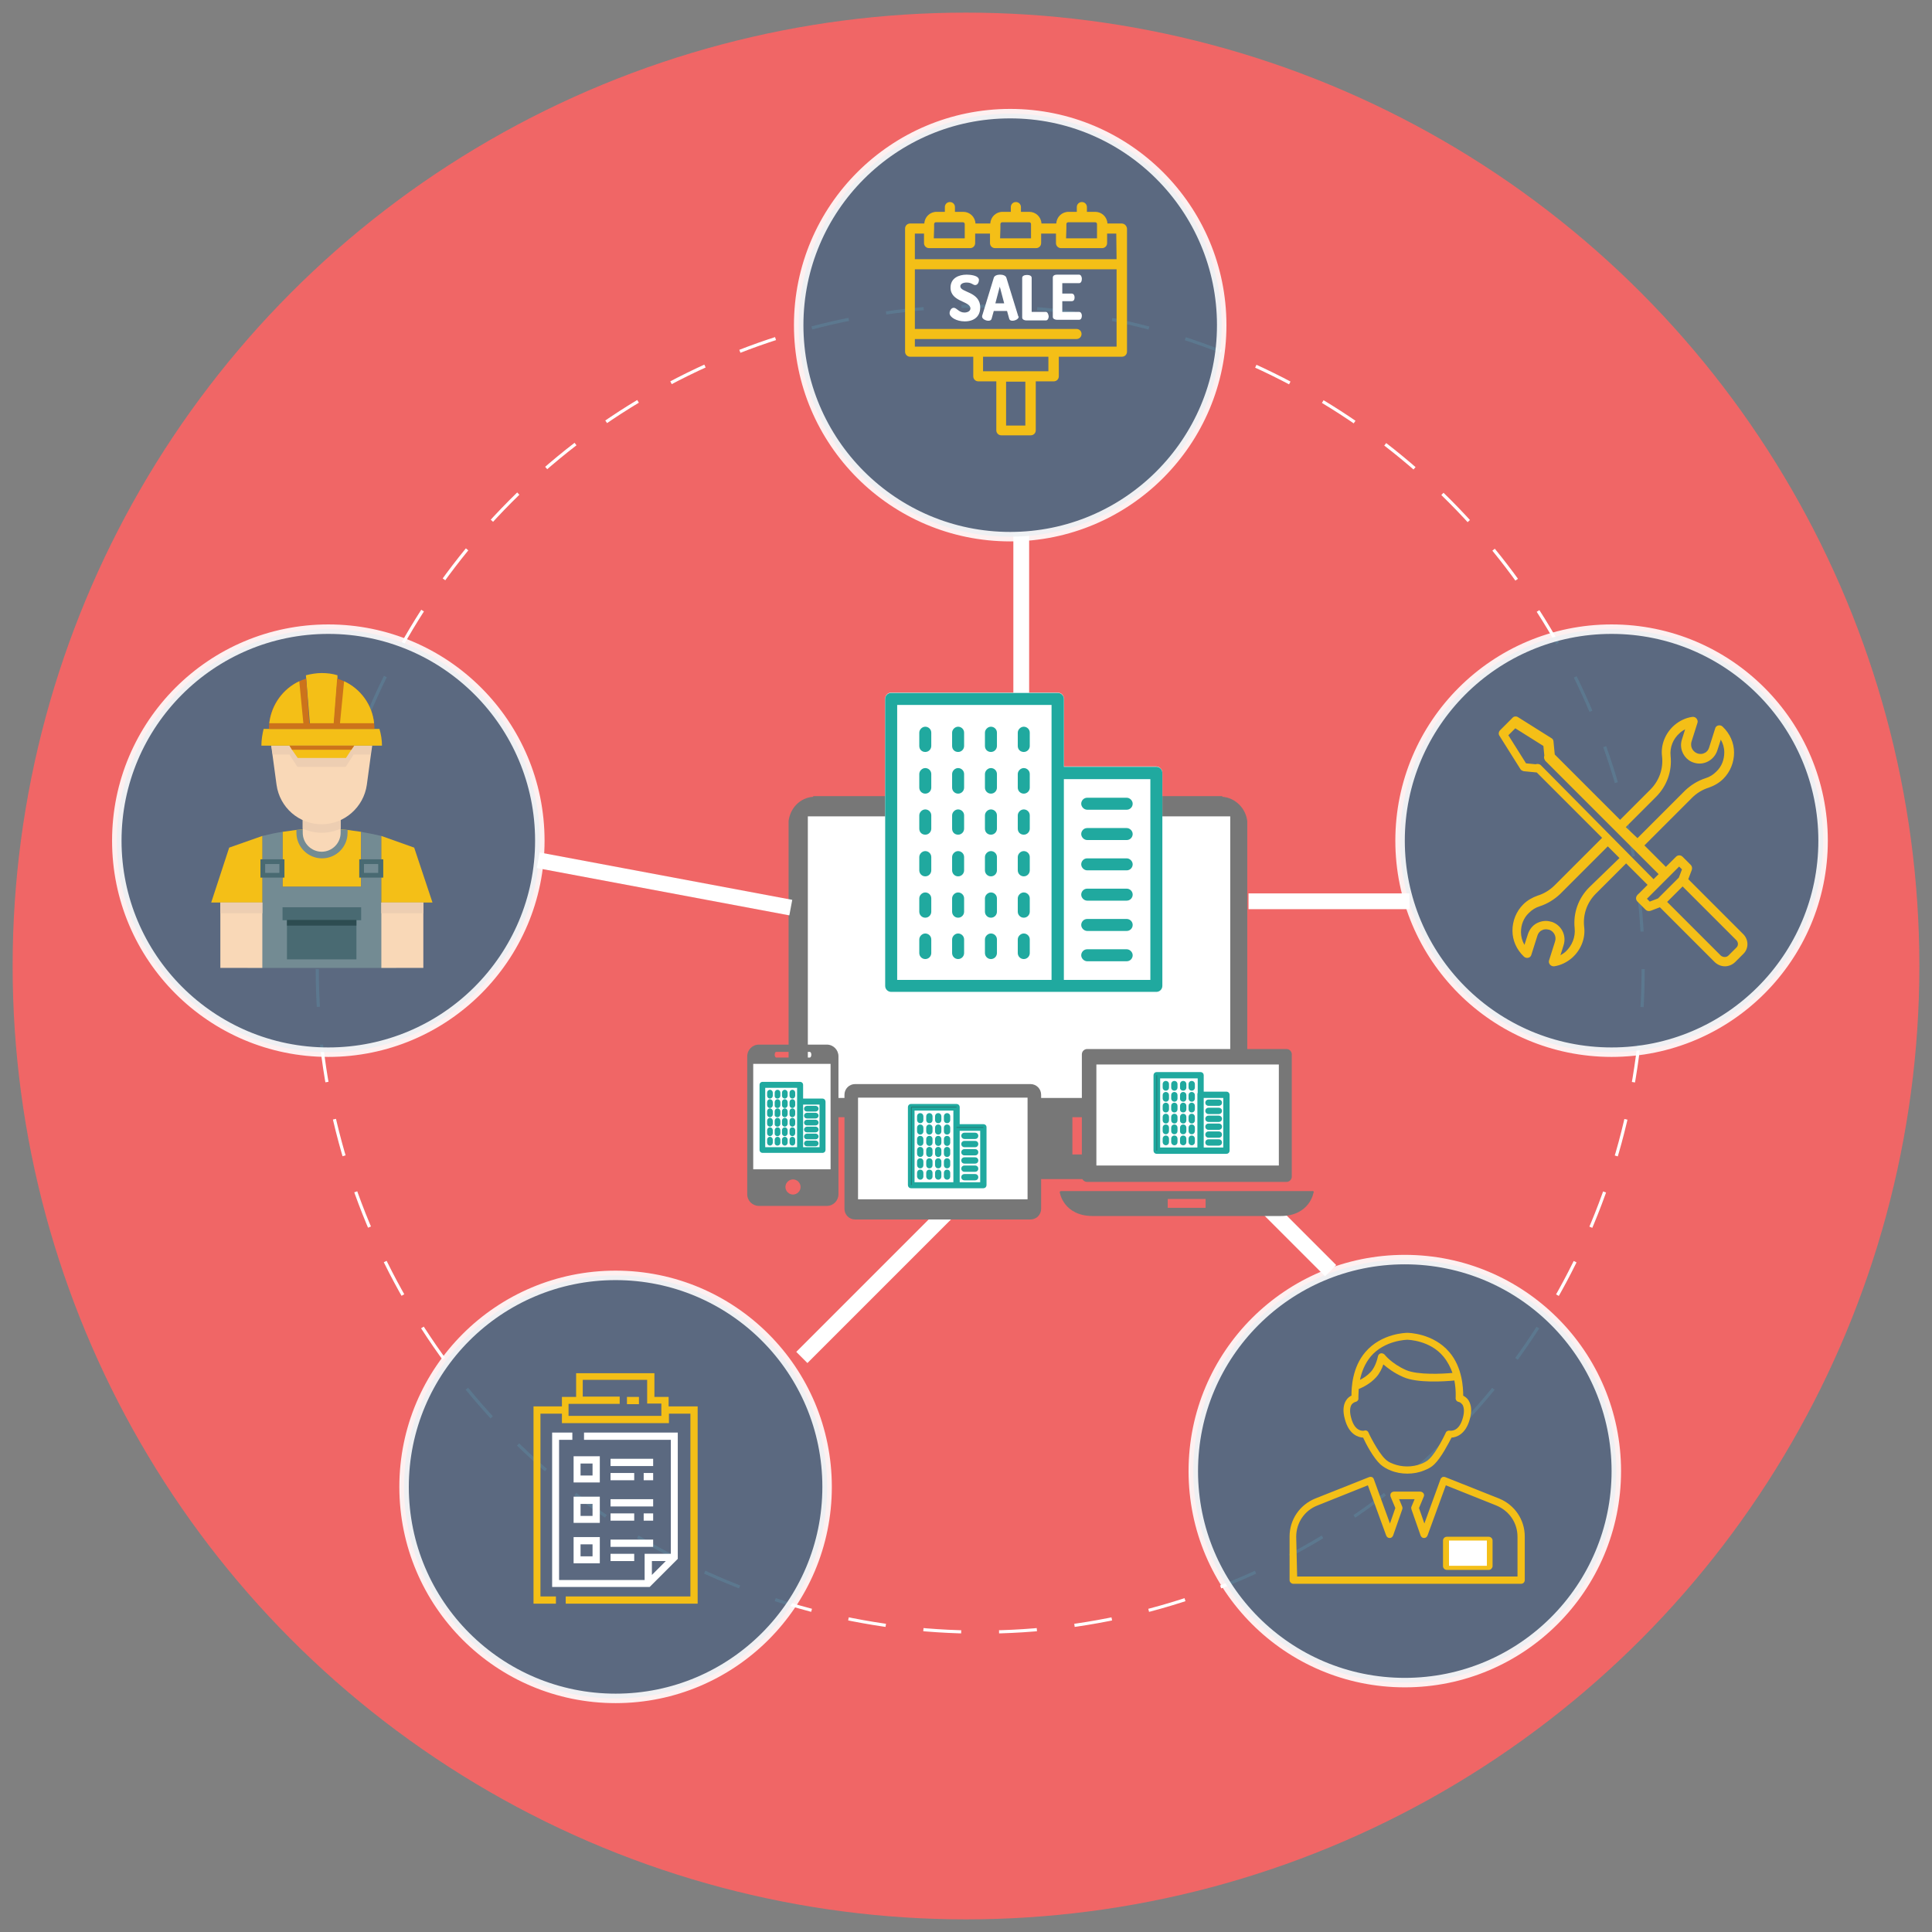 <?xml version="1.0" encoding="utf-8"?>
<!-- Generator: Adobe Illustrator 21.0.2, SVG Export Plug-In . SVG Version: 6.00 Build 0)  -->
<svg version="1.1" id="Layer_1" xmlns="http://www.w3.org/2000/svg" xmlns:xlink="http://www.w3.org/1999/xlink" x="0px" y="0px"
	 viewBox="0 0 612 612" style="enable-background:new 0 0 612 612;" xml:space="preserve">
<rect x="0" y="0" width="612" height="612" fill="#808080" stroke="none"/>
<style type="text/css">
	.st0{fill:#F06666;}
	.st1{fill:#777777;}
	.st2{fill:#FFFFFF;}
	.st3{fill:none;stroke:#FFFFFF;stroke-width:5;stroke-miterlimit:10;}
	.st4{fill:none;stroke:#FFFFFF;stroke-miterlimit:10;stroke-dasharray:11.996,11.996;}
	.st5{fill:#F4BF17;}
	.st6{opacity:0.9;fill:#4B6A83;stroke:#FFFFFF;stroke-width:3;stroke-miterlimit:10;enable-background:new    ;}
	.st7{fill:#738B93;}
	.st8{fill:#F9D8B7;}
	.st9{fill:#EDCEB2;}
	.st10{fill:#CC731B;}
	.st11{fill:#496A72;}
	.st12{fill:#2D4C51;}
	.st13{fill:#2C2F33;stroke:#20A99F;stroke-miterlimit:10;}
	.st14{fill:#3C92CA;stroke:#20A99F;stroke-miterlimit:10;}
	.st15{fill:#20A99F;}
</style>
<g>
	<circle class="st0" cx="306" cy="306" r="302"/>
</g>
<g>
	<path class="st1" d="M387.2,252.4v-0.2h-0.7H258.3h-0.7v0.2c-4.2,0.3-7.3,3.6-7.8,7.7v0.7v84.5c0,1.6,0.4,3,1.1,4.3
		c1.6,2.9,4.1,4.3,7.4,4.3h46.8v11.8h-8.9c-2.2,0-3.9,1.7-3.9,3.9c0,2.2,1.7,3.9,3.9,3.9h52.4c2.2,0,4-1.7,4-3.9
		c0-2.2-1.8-3.9-4-3.9h-8.9v-11.8h46.8c3.3,0,5.8-1.5,7.4-4.3c0.7-1.3,1.2-2.7,1.2-4.3v-84.5v-0.7
		C394.6,256,391.3,252.7,387.2,252.4z M387.2,260.8v84.5c0,0.5-0.2,0.7-0.7,0.7H258.3c-0.5,0-0.7-0.2-0.7-0.7v-84.5v-0.7h129.6
		L387.2,260.8L387.2,260.8z"/>
</g>
<rect x="255.9" y="258.6" class="st2" width="133.8" height="89.2"/>
<line class="st3" x1="323.5" y1="168.5" x2="323.5" y2="251.5"/>
<path class="st2" d="M366.3,242.8H337v-19.6v-1.9c0-1.1-0.9-1.9-1.9-1.9h-52.8c-1.1,0-1.9,0.9-1.9,1.9v90.9c0,1.1,0.9,1.9,1.9,1.9
	h52.8h31.2c1.1,0,1.9-0.9,1.9-1.9v-67.4C368.2,243.8,367.4,242.8,366.3,242.8z"/>
<g>
	<circle class="st4" cx="310.5" cy="307" r="210"/>
</g>
<g>
	<g>
		<path class="st5" d="M326.9,118.5c0-0.1-0.1-0.2-0.1-0.3c0-0.1-0.1-0.2-0.1-0.3c-0.1-0.1-0.1-0.2-0.2-0.2
			c-0.1-0.1-0.2-0.1-0.2-0.2c-0.1-0.1-0.2-0.1-0.3-0.1c-0.1,0-0.2-0.1-0.3-0.1c-0.2,0-0.4,0-0.6,0c-0.1,0-0.2,0.1-0.3,0.1
			c-0.1,0-0.2,0.1-0.3,0.1c-0.1,0.1-0.2,0.1-0.2,0.2c-0.1,0.1-0.1,0.2-0.2,0.2c-0.1,0.1-0.1,0.2-0.1,0.3c0,0.1-0.1,0.2-0.1,0.3
			c0,0.1,0,0.2,0,0.3c0,0.4,0.2,0.8,0.5,1.1c0.1,0.1,0.2,0.1,0.2,0.2c0.1,0.1,0.2,0.1,0.3,0.1c0.1,0,0.2,0.1,0.3,0.1
			c0.1,0,0.2,0,0.3,0c0.1,0,0.2,0,0.3,0c0.1,0,0.2-0.1,0.3-0.1c0.1,0,0.2-0.1,0.3-0.1c0.1-0.1,0.2-0.1,0.2-0.2
			c0.3-0.3,0.5-0.7,0.5-1.1C326.9,118.7,326.9,118.6,326.9,118.5z"/>
	</g>
</g>
<g>
	<circle class="st6" cx="320" cy="103" r="67"/>
	<g>
		<g>
			<path class="st5" d="M355.3,70.8h-4.5c-0.1-2.1-1.8-3.7-3.9-3.7h-2.6v-1.5c0-0.9-0.7-1.6-1.6-1.6s-1.6,0.7-1.6,1.6v1.5h-2.6
				c-2.1,0-3.8,1.6-3.9,3.7h-4.7c-0.1-2.1-1.8-3.7-3.9-3.7h-2.6v-1.5c0-0.9-0.7-1.6-1.6-1.6s-1.6,0.7-1.6,1.6v1.5h-2.6
				c-2.1,0-3.8,1.6-3.9,3.7H309c-0.1-2.1-1.8-3.7-3.9-3.7h-2.6v-1.5c0-0.9-0.7-1.6-1.6-1.6s-1.6,0.7-1.6,1.6v1.5h-2.6
				c-2.1,0-3.8,1.6-3.9,3.7h-4.5c-0.9,0-1.6,0.7-1.6,1.6v11.3v27.7c0,0.9,0.7,1.6,1.6,1.6h20v6.2c0,0.9,0.7,1.6,1.6,1.6h5.7v15.5
				c0,0.9,0.7,1.6,1.6,1.6h9.3c0.9,0,1.6-0.7,1.6-1.6v-15.5h5.7c0.9,0,1.6-0.7,1.6-1.6V113h20c0.9,0,1.6-0.7,1.6-1.6V83.7V72.4
				C356.9,71.5,356.2,70.8,355.3,70.8z M337.8,72.4V71c0-0.4,0.3-0.6,0.6-0.6h8.5c0.4,0,0.6,0.3,0.6,0.6v1.5v3h-9.8L337.8,72.4
				L337.8,72.4z M316.9,72.4V71c0-0.4,0.3-0.6,0.6-0.6h8.5c0.4,0,0.6,0.3,0.6,0.6v1.5v3h-9.8L316.9,72.4L316.9,72.4z M295.9,72.4V71
				c0-0.4,0.3-0.6,0.6-0.6h8.5c0.4,0,0.6,0.3,0.6,0.6v1.5v3h-9.8L295.9,72.4L295.9,72.4z M324.8,134.8h-6.1v-13.9h6.1V134.8z
				 M332.1,117.6h-5.7h-9.3h-5.7V113h20.7V117.6z M353.7,109.8h-63.9v-2.4H341c0.9,0,1.6-0.7,1.6-1.6s-0.7-1.6-1.6-1.6h-51.2V85.3
				h63.9L353.7,109.8L353.7,109.8z M353.7,82.1h-63.9V74h2.9v3c0,0.9,0.7,1.6,1.6,1.6h13c0.9,0,1.6-0.7,1.6-1.6v-3h4.7v3
				c0,0.9,0.7,1.6,1.6,1.6h13c0.9,0,1.6-0.7,1.6-1.6v-3h4.7v3c0,0.9,0.7,1.6,1.6,1.6h13c0.9,0,1.6-0.7,1.6-1.6v-3h2.9L353.7,82.1
				L353.7,82.1z"/>
		</g>
	</g>
	<g>
		<g>
			<path class="st2" d="M304.2,90.7c0-0.6,0.6-1.2,2-1.2c1.6,0,2,0.8,2.7,0.8c0.9,0,1.2-1.1,1.2-1.6c0-1.5-2.9-1.7-3.9-1.7
				c-2.5,0-5.1,1.1-5.1,4.1c0,4.6,6.3,4.2,6.3,6.6c0,0.9-1,1.3-1.9,1.3c-1.8,0-2.4-1.5-3.4-1.5c-0.8,0-1.3,1-1.3,1.7
				c0,1.3,2.2,2.6,4.8,2.6c2.9,0,4.9-1.5,4.9-4.4C310.5,92.3,304.2,92.7,304.2,90.7z"/>
		</g>
	</g>
	<g>
		<g>
			<path class="st2" d="M322.5,100l-3.7-12c-0.2-0.7-1.1-1-2-1s-1.8,0.3-2,1l-3.7,12.1c0,0.1,0,0.2,0,0.2c0,0.7,1.1,1.3,2,1.3
				c0.5,0,0.9-0.2,1-0.6l0.7-2.5h4.2l0.7,2.5c0.1,0.4,0.5,0.6,1,0.6c0.8,0,2-0.5,2-1.3C322.5,100.2,322.5,100.1,322.5,100z
				 M315.3,96.1l1.4-5.3l1.4,5.3H315.3z"/>
		</g>
	</g>
	<g>
		<g>
			<path class="st2" d="M331.3,98.8h-4.5V88c0-0.7-0.8-0.9-1.5-0.9c-0.8,0-1.5,0.3-1.5,0.9v12.6c0,0.6,0.7,0.9,1.3,0.9h6.2
				c0.6,0,0.9-0.7,0.9-1.3C332.1,99.5,331.8,98.8,331.3,98.8z"/>
		</g>
	</g>
	<g>
		<g>
			<path class="st2" d="M341.8,98.8h-5.3v-3.4h3c0.7,0,0.9-0.6,0.9-1.2s-0.3-1.2-0.9-1.2h-3v-3.3h5.3c0.6,0,0.9-0.6,0.9-1.4
				c0-0.6-0.3-1.3-0.9-1.3h-7c-0.7,0-1.3,0.3-1.3,0.9v12.5c0,0.6,0.7,0.9,1.3,0.9h7c0.7,0,0.9-0.7,0.9-1.3
				C342.7,99.4,342.4,98.8,341.8,98.8z"/>
		</g>
	</g>
</g>
<g>
	<circle class="st6" cx="104" cy="266.3" r="67"/>
	<path class="st5" d="M114.4,263.5v17.4H89.5v-17.4c1.4-0.2,2.9-0.4,4.3-0.6c5.4-0.6,10.9-0.6,16.3,0
		C111.5,263.1,112.9,263.3,114.4,263.5z"/>
	<path class="st7" d="M120.8,285.9v-21.1c-2.1-0.5-4.3-0.9-6.4-1.3v17.4H89.5v-17.4c-2.1,0.3-4.3,0.8-6.4,1.3v21.1h-4.7v20.7h47.1
		v-20.7H120.8z"/>
	<path class="st7" d="M110.1,262.9v0.9c0,4.5-3.6,8.1-8.1,8.1s-8.1-3.7-8.1-8.1v-0.9C99.2,262.4,104.7,262.4,110.1,262.9z"/>
	<path class="st8" d="M107.9,257.2v6.6c0,3.3-2.7,6-6,6s-6-2.7-6-6v-6.6H107.9L107.9,257.2z"/>
	<path class="st9" d="M107.9,257.2v5.3c-1.8,0.8-3.9,1.3-6,1.3l0,0c-2.1,0-4.2-0.5-6-1.3v-5.3H107.9z"/>
	<path class="st8" d="M117.9,236.2l-0.4,2.8l-1.3,9.6c-1,7.1-7.1,12.5-14.3,12.5l0,0c-7.2,0-13.3-5.3-14.3-12.5l-1.3-9.6l-0.4-2.8
		H117.9z"/>
	<path class="st9" d="M86,236.2l0.4,2.8h5.3l0.8,1.3l1.7,2.6h15.3l1.7-2.6l0.8-1.3h5.3l0.4-2.8H86z"/>
	<g>
		<path class="st5" d="M121,236.2H82.8c0-1.8,0.3-3.6,0.7-5.3h36.7C120.7,232.6,121,234.4,121,236.2z"/>
		<path class="st5" d="M106.9,215l-1.2,15.9h-7.4L97,215l-0.1-1.1c1.6-0.4,3.3-0.7,5-0.7s3.4,0.2,5,0.7V215z"/>
		<polygon class="st5" points="112.2,236.2 111.3,237.5 109.6,240.1 94.3,240.1 92.5,237.5 91.7,236.2 		"/>
		<g>
			<path class="st10" d="M98.2,230.9h7.4l0,0h13c0-0.6,0-1.2-0.1-1.8c-0.6-5.9-4.4-10.9-9.5-13.3c-0.7-0.3-1.4-0.6-2.1-0.8h-0.1
				l-1.1,14.1H98L97,215h-0.1c-0.7,0.2-1.4,0.5-2.1,0.8c-5.2,2.4-8.9,7.4-9.5,13.3c-0.1,0.6-0.1,1.2-0.1,1.8L98.2,230.9L98.2,230.9z
				"/>
			<polygon class="st10" points="92.5,237.5 111.3,237.5 112.2,236.2 91.7,236.2 			"/>
		</g>
		<g>
			<path class="st5" d="M94.8,215.8l1.3,13.3H85.3C86,223.2,89.7,218.2,94.8,215.8z"/>
			<path class="st5" d="M118.5,229.1h-10.8l1.3-13.3C114.2,218.2,117.9,223.2,118.5,229.1z"/>
		</g>
	</g>
	<polyline class="st5" points="83.1,264.8 72.6,268.5 66.9,285.9 83.1,285.9 	"/>
	<polyline class="st5" points="120.8,264.8 131.2,268.5 137,285.9 120.8,285.9 	"/>
	<rect x="69.8" y="285.9" class="st8" width="13.3" height="20.7"/>
	<rect x="120.8" y="285.9" class="st8" width="13.3" height="20.7"/>
	<rect x="89.5" y="287.4" class="st11" width="24.9" height="4.1"/>
	<rect x="90.9" y="291.4" class="st11" width="22" height="12.5"/>
	<rect x="90.9" y="291.4" class="st12" width="22" height="1.8"/>
	<rect x="82.5" y="272.2" class="st11" width="7.6" height="5.8"/>
	<rect x="84" y="273.7" class="st7" width="4.5" height="2.8"/>
	<rect x="113.8" y="272.2" class="st11" width="7.6" height="5.8"/>
	<rect x="115.3" y="273.7" class="st7" width="4.5" height="2.8"/>
	<rect x="69.8" y="285.9" class="st9" width="13.3" height="3.4"/>
	<rect x="120.8" y="285.9" class="st9" width="13.3" height="3.4"/>
</g>
<g>
	<circle class="st6" cx="510.5" cy="266.3" r="67"/>
	<g>
		<g>
			<path class="st5" d="M552.1,295.8l-17.3-17.3l1.1-2.9c0.2-0.5,0.1-1.2-0.3-1.6l-2.6-2.6c-0.6-0.6-1.5-0.6-2.1,0l-3.2,3.2
				l-6.8-6.8l15.1-15.1c1.4-1.4,3.3-2.6,5.3-3.2c1.7-0.6,3.3-1.5,4.6-2.8c2.2-2.2,3.4-5.2,3.4-8.3s-1.3-6-3.6-8.2
				c-0.4-0.4-0.9-0.5-1.4-0.4s-0.9,0.5-1,1l-1.9,6c-0.2,0.7-0.7,1.4-1.4,1.7c-0.7,0.4-1.5,0.4-2.2,0.2c-1.2-0.4-2.1-1.5-2.1-2.8
				c0-0.3,0-0.6,0.1-0.9l1.9-6c0.2-0.5,0-1-0.3-1.4s-0.9-0.6-1.4-0.5c-2.1,0.3-4.1,1.3-5.7,2.7c-2.8,2.5-4.3,6.2-3.8,9.9
				c0.4,3.8-0.9,7.6-3.7,10.4l-9.6,9.6L492.5,239l-0.4-4.1c0-0.5-0.3-0.9-0.7-1.1l-10.5-6.6c-0.6-0.4-1.4-0.3-1.8,0.2l-3.9,3.9
				c-0.5,0.5-0.6,1.3-0.2,1.8l6.6,10.5c0.2,0.4,0.7,0.6,1.1,0.7l4.1,0.4l20.7,20.7l-15.1,15.1c-1.4,1.4-3.3,2.6-5.3,3.2
				c-1.7,0.6-3.3,1.5-4.6,2.8c-2.2,2.2-3.4,5.2-3.4,8.3c0,3.1,1.3,6,3.6,8.2c0.4,0.4,0.9,0.5,1.4,0.4s0.9-0.5,1-1l1.9-6
				c0.2-0.7,0.7-1.4,1.4-1.7c0.7-0.4,1.4-0.4,2.2-0.2c0,0,0,0,0.1,0c1.5,0.5,2.4,2.1,1.9,3.7l-1.9,6c-0.2,0.5,0,1,0.3,1.4
				c0.3,0.3,0.7,0.5,1.1,0.5c0.1,0,0.2,0,0.2,0c2.1-0.3,4.1-1.3,5.7-2.7c2.8-2.5,4.3-6.2,3.8-9.9c-0.4-3.8,0.9-7.6,3.7-10.4l9.6-9.6
				l6.8,6.8l-3.2,3.2c-0.6,0.6-0.6,1.5,0,2.1l2.6,2.6c0.4,0.4,1,0.5,1.6,0.3l2.9-1.1l17.3,17.3c0.9,0.9,2.1,1.4,3.3,1.4
				s2.4-0.5,3.3-1.4l2.5-2.5C554,300.5,554,297.6,552.1,295.8z M524.6,252.4c3.4-3.4,5.1-8.1,4.6-12.9c-0.3-2.8,0.8-5.5,2.9-7.3
				c0.5-0.5,1.1-0.8,1.7-1.2l-1,3.2c-0.2,0.6-0.3,1.2-0.3,1.8c0,2.6,1.7,4.9,4.1,5.6c3.1,1,6.4-0.8,7.4-3.9l1.1-3.4
				c0.7,1.2,1.1,2.6,1.1,4c0,2.3-0.8,4.5-2.5,6.1c-1,1-2.1,1.7-3.4,2.1c-2.5,0.8-4.7,2.2-6.5,3.9l-15.1,15.1L515,262L524.6,252.4z
				 M503.4,281.1c-3.4,3.4-5.1,8.1-4.6,12.9c0.3,2.8-0.8,5.5-2.8,7.4c-0.5,0.5-1.1,0.8-1.7,1.2l1-3.2c1-3.1-0.7-6.4-3.8-7.4h-0.1
				c-1.5-0.5-3.1-0.3-4.5,0.4c-1.4,0.7-2.4,2-2.9,3.5l-1.1,3.4c-0.7-1.2-1.1-2.6-1.1-4c0-2.3,0.8-4.5,2.5-6.1c1-1,2.1-1.7,3.4-2.1
				c2.5-0.8,4.7-2.2,6.5-3.9l15.1-15.1l3.7,3.7L503.4,281.1z M488.1,242.4c-0.3-0.3-0.7-0.4-1.1-0.4c-0.2,0-0.3,0-0.5,0.1l-3.1-0.3
				l-5.6-8.9l2.2-2.2l8.9,5.6l0.3,3.1c-0.1,0.2-0.1,0.3-0.1,0.5c0,0.4,0.2,0.8,0.4,1.1l35.9,35.9l-1.6,1.6L488.1,242.4z
				 M525.2,284.6l-2.6,1l-0.9-0.9l10.2-10.2l0.9,0.9l-1,2.6L525.2,284.6z M550,300.2l-2.5,2.5c-0.6,0.6-1.7,0.6-2.4,0l-17-17
				l4.9-4.9l17,17C550.7,298.5,550.7,299.6,550,300.2z"/>
		</g>
	</g>
</g>
<g>
	<circle class="st6" cx="195" cy="471" r="67"/>
	<g>
		<g>
			<path class="st5" d="M211.8,445.5v-3h-4.5V435h-24.8v7.5H178v3h-9V508h7.1v-2.3h-4.9v-57.9h6.8v3h33.9v-3h6.8v57.9h-39.5v2.3H221
				v-62.5H211.8z M209.5,448.5h-29.4v-3.8h16.2v-2.3h-11.7v-5.3H205v7.5h4.5V448.5L209.5,448.5z"/>
			<path class="st2" d="M181.3,456.1v-2.3h-6.4v48.9h30.9l8.9-8.9v-40H185v2.3h27.5v36.1h-8.3v8.3h-27.1v-44.4H181.3z M206.5,494.5
				h4.4l-4.4,4.4V494.5z"/>
			<rect x="198.6" y="442.5" class="st5" width="3.8" height="2.3"/>
			<path class="st2" d="M190,461.3h-8.3v8.3h8.3V461.3z M187.7,467.4h-3.8v-3.8h3.8V467.4z"/>
			<path class="st2" d="M181.7,482.4h8.3v-8.3h-8.3V482.4z M183.9,476.4h3.8v3.8h-3.8V476.4z"/>
			<path class="st2" d="M181.7,495.2h8.3v-8.3h-8.3V495.2z M183.9,489.2h3.8v3.8h-3.8V489.2z"/>
			<rect x="193.4" y="462.1" class="st2" width="13.5" height="2.3"/>
			<rect x="193.4" y="466.6" class="st2" width="7.5" height="2.3"/>
			<rect x="203.9" y="466.6" class="st2" width="3" height="2.3"/>
			<rect x="193.4" y="474.9" class="st2" width="13.5" height="2.3"/>
			<rect x="193.4" y="479.4" class="st2" width="7.5" height="2.3"/>
			<rect x="203.9" y="479.4" class="st2" width="3" height="2.3"/>
			<rect x="193.4" y="487.7" class="st2" width="13.5" height="2.3"/>
			<rect x="193.4" y="492.2" class="st2" width="7.5" height="2.3"/>
		</g>
	</g>
</g>
<g>
	<circle class="st6" cx="445" cy="466" r="67"/>
	<path class="st5" d="M481.8,501.7h-72.1c-0.6,0-1.2-0.5-1.2-1.2v-13.8c0-5.3,3.2-10,8.1-12l17.1-6.8c0.3-0.1,0.6-0.1,0.9,0
		s0.5,0.4,0.6,0.7l5.1,14l1.7-4.9l-1.5-3.6c-0.1-0.4-0.1-0.8,0.1-1.1c0.2-0.3,0.6-0.5,1-0.5h8.3c0.4,0,0.7,0.2,1,0.5
		c0.2,0.3,0.3,0.7,0.1,1.1l-1.5,3.6l1.7,4.9l5.1-14c0.1-0.3,0.3-0.5,0.6-0.7c0.3-0.1,0.6-0.1,0.9,0l17.1,6.8c4.9,2,8.1,6.7,8.1,12
		v13.8C483,501.2,482.5,501.7,481.8,501.7z M410.9,499.4h69.8v-12.6c0-4.4-2.6-8.2-6.7-9.9l0,0l-16-6.4l-5.8,15.9
		c-0.2,0.5-0.6,0.8-1.1,0.8l0,0c-0.5,0-0.9-0.3-1.1-0.8l-2.9-8.3c-0.1-0.3-0.1-0.6,0-0.8l1-2.4h-4.9l1,2.4c0.1,0.3,0.1,0.5,0,0.8
		l-2.9,8.3c-0.2,0.5-0.6,0.8-1.1,0.8s-0.9-0.3-1.1-0.8l-5.8-15.9l-16,6.4c-4.1,1.6-6.7,5.5-6.7,9.9L410.9,499.4L410.9,499.4z
		 M471.6,497.3h-13.3c-0.6,0-1.2-0.5-1.2-1.2V488c0-0.6,0.5-1.2,1.2-1.2h13.3c0.6,0,1.2,0.5,1.2,1.2v8.2
		C472.7,496.8,472.2,497.3,471.6,497.3z M459.4,495h11v-5.9h-11V495z M445.8,466.8c-1.8,0-3.6-0.3-5.3-1c-1.3-0.5-2.4-1.2-3.2-1.9
		c-2.3-2.1-4.7-6.7-5.5-8.5c-1.5-0.1-4.5-0.9-5.8-5.9c-0.7-2.5-0.5-4.5,0.4-5.9c0.5-0.8,1.2-1.3,1.7-1.5c0-2.4,0.2-8.9,4.4-13.8
		c5.1-6,13-6.1,13.3-6.1s8.2,0.1,13.3,6.1c4.2,4.9,4.4,11.5,4.4,13.8c0.5,0.3,1.2,0.7,1.7,1.5c0.9,1.5,1.1,3.5,0.4,5.9
		c-1.3,4.9-4.3,5.8-5.8,5.9c-0.9,1.7-3.2,6.3-5.5,8.5c-0.8,0.8-1.9,1.4-3.2,1.9C449.4,466.5,447.6,466.8,445.8,466.8z M432.5,453.1
		c0.4,0,0.9,0.3,1,0.7c0,0.1,2.9,6.1,5.3,8.4c0.6,0.6,1.4,1.1,2.5,1.5c2.8,1.1,6.1,1.1,8.9,0c1-0.4,1.9-0.9,2.5-1.5
		c2.5-2.3,5.3-8.4,5.3-8.4c0.2-0.5,0.8-0.7,1.3-0.6c0.3,0,2.9,0.4,4.1-4.1c0.5-1.8,0.4-3.2-0.1-4.1c-0.5-0.7-1.1-0.9-1.2-0.9
		c-0.6-0.1-1-0.6-1-1.2l0,0c0,0,0.2-2.5-0.4-5.6c-3,0.3-11.8,0.9-16.2-1.1c-3-1.3-5-2.9-6.3-4c-0.4,1.3-1.2,2.9-2.3,4.1
		c-1.9,2.1-4.3,3.2-5.5,3.7c-0.1,1.7-0.1,2.9-0.1,2.9c0.1,0.6-0.4,1.1-1,1.2c0,0-0.7,0.2-1.2,0.9c-0.5,0.9-0.6,2.3-0.1,4.1
		c1.2,4.7,4,4.1,4.1,4.1C432.3,453.1,432.4,453.1,432.5,453.1z M445.8,424.4c-0.1,0-7.2,0.1-11.6,5.3c-1.9,2.3-2.9,5-3.4,7.4
		c1-0.5,2.3-1.3,3.4-2.5c1.7-1.8,2.3-5,2.3-5c0.1-0.4,0.4-0.8,0.9-0.9c0.4-0.1,0.9,0.1,1.2,0.4c0,0,2.1,2.8,6.8,4.9
		c3.7,1.6,11.5,1.2,14.7,0.9c-0.6-1.7-1.5-3.5-2.8-5.1C453,424.5,445.9,424.4,445.8,424.4z"/>
	<rect x="459" y="488" class="st2" width="12" height="8"/>
</g>
<g>
	<path class="st1" d="M261.9,330.9h-21.5c-2.1,0-3.7,1.7-3.7,3.7v43.7c0,2.1,1.7,3.7,3.7,3.7h21.5c2.1,0,3.7-1.7,3.7-3.7v-43.7
		C265.6,332.6,264,330.9,261.9,330.9z M245.9,333.2h10.6c0.3,0,0.5,0.4,0.5,0.9s-0.2,0.9-0.5,0.9h-10.6c-0.3,0-0.5-0.4-0.5-0.9
		S245.6,333.2,245.9,333.2z M251.2,378.4c-1.3,0-2.4-1.1-2.4-2.4s1.1-2.4,2.4-2.4c1.3,0,2.4,1.1,2.4,2.4S252.5,378.4,251.2,378.4z
		 M262.9,370.2h-23.4v-33h23.4V370.2z"/>
</g>
<rect x="238.6" y="337" class="st2" width="24.5" height="33.4"/>
<g>
	<g>
		<path class="st13" d="M260.6,348.5h-6.7v-4.9c0-0.2-0.2-0.4-0.4-0.4h-12c-0.2,0-0.4,0.2-0.4,0.4v20.7c0,0.2,0.2,0.4,0.4,0.4h12
			h7.1c0.2,0,0.4-0.2,0.4-0.4V349C261,348.7,260.8,348.5,260.6,348.5z M253,349v14.9h-11.1v-19.8H253V349L253,349z M260.1,363.9
			h-6.2v-14.5h6.2V363.9z"/>
		<path class="st14" d="M255.6,351.6h2.8c0.2,0,0.4-0.2,0.4-0.4c0-0.2-0.2-0.4-0.4-0.4h-2.8c-0.2,0-0.4,0.2-0.4,0.4
			S255.3,351.6,255.6,351.6z"/>
		<path class="st14" d="M255.6,353.8h2.8c0.2,0,0.4-0.2,0.4-0.4s-0.2-0.4-0.4-0.4h-2.8c-0.2,0-0.4,0.2-0.4,0.4
			S255.3,353.8,255.6,353.8z"/>
		<path class="st14" d="M255.6,356h2.8c0.2,0,0.4-0.2,0.4-0.4s-0.2-0.4-0.4-0.4h-2.8c-0.2,0-0.4,0.2-0.4,0.4S255.3,356,255.6,356z"
			/>
		<path class="st14" d="M255.6,358.2h2.8c0.2,0,0.4-0.2,0.4-0.4s-0.2-0.4-0.4-0.4h-2.8c-0.2,0-0.4,0.2-0.4,0.4
			S255.3,358.2,255.6,358.2z"/>
		<path class="st14" d="M255.6,360.4h2.8c0.2,0,0.4-0.2,0.4-0.4s-0.2-0.4-0.4-0.4h-2.8c-0.2,0-0.4,0.2-0.4,0.4
			C255.2,360.2,255.3,360.4,255.6,360.4z"/>
		<path class="st14" d="M255.6,362.6h2.8c0.2,0,0.4-0.2,0.4-0.4s-0.2-0.4-0.4-0.4h-2.8c-0.2,0-0.4,0.2-0.4,0.4
			S255.3,362.6,255.6,362.6z"/>
		<path class="st13" d="M243.9,347.5c0.2,0,0.4-0.2,0.4-0.4v-1c0-0.2-0.2-0.4-0.4-0.4s-0.4,0.2-0.4,0.4v1
			C243.5,347.3,243.7,347.5,243.9,347.5z"/>
		<path class="st13" d="M246.3,347.5c0.2,0,0.4-0.2,0.4-0.4v-1c0-0.2-0.2-0.4-0.4-0.4s-0.4,0.2-0.4,0.4v1
			C245.8,347.3,246,347.5,246.3,347.5z"/>
		<path class="st13" d="M248.6,347.5c0.2,0,0.4-0.2,0.4-0.4v-1c0-0.2-0.2-0.4-0.4-0.4s-0.4,0.2-0.4,0.4v1
			C248.2,347.3,248.4,347.5,248.6,347.5z"/>
		<path class="st13" d="M251,347.5c0.2,0,0.4-0.2,0.4-0.4v-1c0-0.2-0.2-0.4-0.4-0.4s-0.4,0.2-0.4,0.4v1
			C250.6,347.3,250.8,347.5,251,347.5z"/>
		<path class="st13" d="M243.9,350.5c0.2,0,0.4-0.2,0.4-0.4v-1c0-0.2-0.2-0.4-0.4-0.4s-0.4,0.2-0.4,0.4v1
			C243.5,350.3,243.7,350.5,243.9,350.5z"/>
		<path class="st13" d="M246.3,350.5c0.2,0,0.4-0.2,0.4-0.4v-1c0-0.2-0.2-0.4-0.4-0.4s-0.4,0.2-0.4,0.4v1
			C245.8,350.3,246,350.5,246.3,350.5z"/>
		<path class="st13" d="M248.6,350.5c0.2,0,0.4-0.2,0.4-0.4v-1c0-0.2-0.2-0.4-0.4-0.4s-0.4,0.2-0.4,0.4v1
			C248.2,350.3,248.4,350.5,248.6,350.5z"/>
		<path class="st13" d="M251,350.5c0.2,0,0.4-0.2,0.4-0.4v-1c0-0.2-0.2-0.4-0.4-0.4s-0.4,0.2-0.4,0.4v1
			C250.6,350.3,250.8,350.5,251,350.5z"/>
		<path class="st13" d="M243.9,353.4c0.2,0,0.4-0.2,0.4-0.4v-1c0-0.2-0.2-0.4-0.4-0.4s-0.4,0.2-0.4,0.4v1
			C243.5,353.3,243.7,353.4,243.9,353.4z"/>
		<path class="st13" d="M246.3,353.4c0.2,0,0.4-0.2,0.4-0.4v-1c0-0.2-0.2-0.4-0.4-0.4s-0.4,0.2-0.4,0.4v1
			C245.8,353.3,246,353.4,246.3,353.4z"/>
		<path class="st13" d="M248.6,353.4c0.2,0,0.4-0.2,0.4-0.4v-1c0-0.2-0.2-0.4-0.4-0.4s-0.4,0.2-0.4,0.4v1
			C248.2,353.3,248.4,353.4,248.6,353.4z"/>
		<path class="st13" d="M251,353.4c0.2,0,0.4-0.2,0.4-0.4v-1c0-0.2-0.2-0.4-0.4-0.4s-0.4,0.2-0.4,0.4v1
			C250.6,353.3,250.8,353.4,251,353.4z"/>
		<path class="st13" d="M243.9,356.4c0.2,0,0.4-0.2,0.4-0.4v-1c0-0.2-0.2-0.4-0.4-0.4s-0.4,0.2-0.4,0.4v1
			C243.5,356.2,243.7,356.4,243.9,356.4z"/>
		<path class="st13" d="M246.3,356.4c0.2,0,0.4-0.2,0.4-0.4v-1c0-0.2-0.2-0.4-0.4-0.4s-0.4,0.2-0.4,0.4v1
			C245.8,356.2,246,356.4,246.3,356.4z"/>
		<path class="st13" d="M248.6,356.4c0.2,0,0.4-0.2,0.4-0.4v-1c0-0.2-0.2-0.4-0.4-0.4s-0.4,0.2-0.4,0.4v1
			C248.2,356.2,248.4,356.4,248.6,356.4z"/>
		<path class="st13" d="M251,356.4c0.2,0,0.4-0.2,0.4-0.4v-1c0-0.2-0.2-0.4-0.4-0.4s-0.4,0.2-0.4,0.4v1
			C250.6,356.2,250.8,356.4,251,356.4z"/>
		<path class="st13" d="M243.9,359.4c0.2,0,0.4-0.2,0.4-0.4v-1c0-0.2-0.2-0.4-0.4-0.4s-0.4,0.2-0.4,0.4v1
			C243.5,359.2,243.7,359.4,243.9,359.4z"/>
		<path class="st13" d="M246.3,359.4c0.2,0,0.4-0.2,0.4-0.4v-1c0-0.2-0.2-0.4-0.4-0.4s-0.4,0.2-0.4,0.4v1
			C245.8,359.2,246,359.4,246.3,359.4z"/>
		<path class="st13" d="M248.6,359.4c0.2,0,0.4-0.2,0.4-0.4v-1c0-0.2-0.2-0.4-0.4-0.4s-0.4,0.2-0.4,0.4v1
			C248.2,359.2,248.4,359.4,248.6,359.4z"/>
		<path class="st13" d="M251,359.4c0.2,0,0.4-0.2,0.4-0.4v-1c0-0.2-0.2-0.4-0.4-0.4s-0.4,0.2-0.4,0.4v1
			C250.6,359.2,250.8,359.4,251,359.4z"/>
		<path class="st13" d="M243.9,362.4c0.2,0,0.4-0.2,0.4-0.4v-1c0-0.2-0.2-0.4-0.4-0.4s-0.4,0.2-0.4,0.4v1
			C243.5,362.2,243.7,362.4,243.9,362.4z"/>
		<path class="st13" d="M246.3,362.4c0.2,0,0.4-0.2,0.4-0.4v-1c0-0.2-0.2-0.4-0.4-0.4s-0.4,0.2-0.4,0.4v1
			C245.8,362.2,246,362.4,246.3,362.4z"/>
		<path class="st13" d="M248.6,362.4c0.2,0,0.4-0.2,0.4-0.4v-1c0-0.2-0.2-0.4-0.4-0.4s-0.4,0.2-0.4,0.4v1
			C248.2,362.2,248.4,362.4,248.6,362.4z"/>
		<path class="st13" d="M251,362.4c0.2,0,0.4-0.2,0.4-0.4v-1c0-0.2-0.2-0.4-0.4-0.4s-0.4,0.2-0.4,0.4v1
			C250.6,362.2,250.8,362.4,251,362.4z"/>
	</g>
</g>
<g>
	<g>
		<path class="st15" d="M366.3,242.9H337v-21.5c0-1.1-0.9-1.9-1.9-1.9h-52.8c-1.1,0-1.9,0.9-1.9,1.9v90.9c0,1.1,0.9,1.9,1.9,1.9
			h52.8h31.2c1.1,0,1.9-0.9,1.9-1.9v-67.4C368.2,243.8,367.4,242.9,366.3,242.9z M333.1,244.9v65.5h-48.9v-87.1h48.9V244.9
			L333.1,244.9z M364.4,310.4H337v-63.6h27.4V310.4z"/>
		<path class="st15" d="M344.4,256.5h12.5c1.1,0,1.9-0.9,1.9-1.9s-0.9-1.9-1.9-1.9h-12.5c-1.1,0-1.9,0.9-1.9,1.9
			S343.4,256.5,344.4,256.5z"/>
		<path class="st15" d="M344.4,266.1h12.5c1.1,0,1.9-0.9,1.9-1.9s-0.9-1.9-1.9-1.9h-12.5c-1.1,0-1.9,0.9-1.9,1.9
			S343.4,266.1,344.4,266.1z"/>
		<path class="st15" d="M344.4,275.7h12.5c1.1,0,1.9-0.9,1.9-1.9s-0.9-1.9-1.9-1.9h-12.5c-1.1,0-1.9,0.9-1.9,1.9
			S343.4,275.7,344.4,275.7z"/>
		<path class="st15" d="M344.4,285.3h12.5c1.1,0,1.9-0.9,1.9-1.9c0-1.1-0.9-1.9-1.9-1.9h-12.5c-1.1,0-1.9,0.9-1.9,1.9
			S343.4,285.3,344.4,285.3z"/>
		<path class="st15" d="M344.4,294.9h12.5c1.1,0,1.9-0.9,1.9-1.9c0-1.1-0.9-1.9-1.9-1.9h-12.5c-1.1,0-1.9,0.9-1.9,1.9
			S343.4,294.9,344.4,294.9z"/>
		<path class="st15" d="M344.4,304.5h12.5c1.1,0,1.9-0.9,1.9-1.9s-0.9-1.9-1.9-1.9h-12.5c-1.1,0-1.9,0.9-1.9,1.9
			S343.4,304.5,344.4,304.5z"/>
		<path class="st15" d="M293.1,238.2c1.1,0,1.9-0.9,1.9-1.9v-4.2c0-1.1-0.9-1.9-1.9-1.9s-1.9,0.9-1.9,1.9v4.2
			C291.2,237.4,292,238.2,293.1,238.2z"/>
		<path class="st15" d="M303.5,238.2c1.1,0,1.9-0.9,1.9-1.9v-4.2c0-1.1-0.9-1.9-1.9-1.9s-1.9,0.9-1.9,1.9v4.2
			C301.6,237.4,302.4,238.2,303.5,238.2z"/>
		<path class="st15" d="M313.9,238.2c1.1,0,1.9-0.9,1.9-1.9v-4.2c0-1.1-0.9-1.9-1.9-1.9s-1.9,0.9-1.9,1.9v4.2
			C312,237.4,312.8,238.2,313.9,238.2z"/>
		<path class="st15" d="M324.3,238.2c1.1,0,1.9-0.9,1.9-1.9v-4.2c0-1.1-0.9-1.9-1.9-1.9s-1.9,0.9-1.9,1.9v4.2
			C322.4,237.4,323.2,238.2,324.3,238.2z"/>
		<path class="st15" d="M293.1,251.4c1.1,0,1.9-0.9,1.9-1.9v-4.3c0-1.1-0.9-1.9-1.9-1.9s-1.9,0.9-1.9,1.9v4.3
			C291.2,250.5,292,251.4,293.1,251.4z"/>
		<path class="st15" d="M303.5,251.4c1.1,0,1.9-0.9,1.9-1.9v-4.3c0-1.1-0.9-1.9-1.9-1.9s-1.9,0.9-1.9,1.9v4.3
			C301.6,250.5,302.4,251.4,303.5,251.4z"/>
		<path class="st15" d="M313.9,251.4c1.1,0,1.9-0.9,1.9-1.9v-4.3c0-1.1-0.9-1.9-1.9-1.9s-1.9,0.9-1.9,1.9v4.3
			C312,250.5,312.8,251.4,313.9,251.4z"/>
		<path class="st15" d="M324.3,251.4c1.1,0,1.9-0.9,1.9-1.9v-4.3c0-1.1-0.9-1.9-1.9-1.9s-1.9,0.9-1.9,1.9v4.3
			C322.4,250.5,323.2,251.4,324.3,251.4z"/>
		<path class="st15" d="M293.1,264.4c1.1,0,1.9-0.9,1.9-1.9v-4.2c0-1.1-0.9-1.9-1.9-1.9s-1.9,0.9-1.9,1.9v4.2
			C291.2,263.6,292,264.4,293.1,264.4z"/>
		<path class="st15" d="M303.5,264.4c1.1,0,1.9-0.9,1.9-1.9v-4.2c0-1.1-0.9-1.9-1.9-1.9s-1.9,0.9-1.9,1.9v4.2
			C301.6,263.6,302.4,264.4,303.5,264.4z"/>
		<path class="st15" d="M313.9,264.4c1.1,0,1.9-0.9,1.9-1.9v-4.2c0-1.1-0.9-1.9-1.9-1.9s-1.9,0.9-1.9,1.9v4.2
			C312,263.6,312.8,264.4,313.9,264.4z"/>
		<path class="st15" d="M324.3,264.4c1.1,0,1.9-0.9,1.9-1.9v-4.2c0-1.1-0.9-1.9-1.9-1.9s-1.9,0.9-1.9,1.9v4.2
			C322.4,263.6,323.2,264.4,324.3,264.4z"/>
		<path class="st15" d="M293.1,277.6c1.1,0,1.9-0.9,1.9-1.9v-4.2c0-1.1-0.9-1.9-1.9-1.9s-1.9,0.9-1.9,1.9v4.2
			C291.2,276.7,292,277.6,293.1,277.6z"/>
		<path class="st15" d="M303.5,277.6c1.1,0,1.9-0.9,1.9-1.9v-4.2c0-1.1-0.9-1.9-1.9-1.9s-1.9,0.9-1.9,1.9v4.2
			C301.6,276.7,302.4,277.6,303.5,277.6z"/>
		<path class="st15" d="M313.9,277.6c1.1,0,1.9-0.9,1.9-1.9v-4.2c0-1.1-0.9-1.9-1.9-1.9s-1.9,0.9-1.9,1.9v4.2
			C312,276.7,312.8,277.6,313.9,277.6z"/>
		<path class="st15" d="M324.3,277.6c1.1,0,1.9-0.9,1.9-1.9v-4.2c0-1.1-0.9-1.9-1.9-1.9s-1.9,0.9-1.9,1.9v4.2
			C322.4,276.7,323.2,277.6,324.3,277.6z"/>
		<path class="st15" d="M293.1,290.7c1.1,0,1.9-0.9,1.9-1.9v-4.2c0-1.1-0.9-1.9-1.9-1.9s-1.9,0.9-1.9,1.9v4.2
			C291.2,289.8,292,290.7,293.1,290.7z"/>
		<path class="st15" d="M303.5,290.7c1.1,0,1.9-0.9,1.9-1.9v-4.2c0-1.1-0.9-1.9-1.9-1.9s-1.9,0.9-1.9,1.9v4.2
			C301.6,289.8,302.4,290.7,303.5,290.7z"/>
		<path class="st15" d="M313.9,290.7c1.1,0,1.9-0.9,1.9-1.9v-4.2c0-1.1-0.9-1.9-1.9-1.9s-1.9,0.9-1.9,1.9v4.2
			C312,289.8,312.8,290.7,313.9,290.7z"/>
		<path class="st15" d="M324.3,290.7c1.1,0,1.9-0.9,1.9-1.9v-4.2c0-1.1-0.9-1.9-1.9-1.9s-1.9,0.9-1.9,1.9v4.2
			C322.4,289.8,323.2,290.7,324.3,290.7z"/>
		<path class="st15" d="M293.1,303.8c1.1,0,1.9-0.9,1.9-1.9v-4.3c0-1.1-0.9-1.9-1.9-1.9s-1.9,0.9-1.9,1.9v4.3
			C291.2,302.9,292,303.8,293.1,303.8z"/>
		<path class="st15" d="M303.5,303.8c1.1,0,1.9-0.9,1.9-1.9v-4.3c0-1.1-0.9-1.9-1.9-1.9s-1.9,0.9-1.9,1.9v4.3
			C301.6,302.9,302.4,303.8,303.5,303.8z"/>
		<path class="st15" d="M313.9,303.8c1.1,0,1.9-0.9,1.9-1.9v-4.3c0-1.1-0.9-1.9-1.9-1.9s-1.9,0.9-1.9,1.9v4.3
			C312,302.9,312.8,303.8,313.9,303.8z"/>
		<path class="st15" d="M324.3,303.8c1.1,0,1.9-0.9,1.9-1.9v-4.3c0-1.1-0.9-1.9-1.9-1.9s-1.9,0.9-1.9,1.9v4.3
			C322.4,302.9,323.2,303.8,324.3,303.8z"/>
	</g>
</g>
<line class="st3" x1="170.5" y1="272.5" x2="250.5" y2="287.5"/>
<line class="st3" x1="395.5" y1="285.5" x2="446.5" y2="285.5"/>
<line class="st3" x1="301.5" y1="382.5" x2="254" y2="430"/>
<path class="st1" d="M326.4,386.3h-55.5c-1.9,0-3.4-1.5-3.4-3.4v-36.1c0-1.9,1.5-3.4,3.4-3.4h55.5c1.9,0,3.4,1.5,3.4,3.4v36.1
	C329.8,384.8,328.3,386.3,326.4,386.3z"/>
<rect x="271.8" y="347.7" class="st2" width="53.7" height="32.2"/>
<g>
	<g>
		<path class="st13" d="M311.5,356.6h-8v-5.9c0-0.3-0.2-0.5-0.5-0.5h-14.4c-0.3,0-0.5,0.2-0.5,0.5v24.7c0,0.3,0.2,0.5,0.5,0.5H303
			h8.5c0.3,0,0.5-0.2,0.5-0.5V357C312,356.8,311.8,356.6,311.5,356.6z M302.5,357.1V375h-13.3v-23.7h13.3V357.1L302.5,357.1z
			 M311,375h-7.5v-17.3h7.5V375z"/>
		<path class="st14" d="M305.5,360.3h3.4c0.3,0,0.5-0.2,0.5-0.5s-0.2-0.5-0.5-0.5h-3.4c-0.3,0-0.5,0.2-0.5,0.5
			C305,360,305.2,360.3,305.5,360.3z"/>
		<path class="st14" d="M305.5,362.9h3.4c0.3,0,0.5-0.2,0.5-0.5s-0.2-0.5-0.5-0.5h-3.4c-0.3,0-0.5,0.2-0.5,0.5
			S305.2,362.9,305.5,362.9z"/>
		<path class="st14" d="M305.5,365.5h3.4c0.3,0,0.5-0.2,0.5-0.5s-0.2-0.5-0.5-0.5h-3.4c-0.3,0-0.5,0.2-0.5,0.5
			S305.2,365.5,305.5,365.5z"/>
		<path class="st14" d="M305.5,368.1h3.4c0.3,0,0.5-0.2,0.5-0.5s-0.2-0.5-0.5-0.5h-3.4c-0.3,0-0.5,0.2-0.5,0.5
			S305.2,368.1,305.5,368.1z"/>
		<path class="st14" d="M305.5,370.7h3.4c0.3,0,0.5-0.2,0.5-0.5s-0.2-0.5-0.5-0.5h-3.4c-0.3,0-0.5,0.2-0.5,0.5
			S305.2,370.7,305.5,370.7z"/>
		<path class="st14" d="M305.5,373.4h3.4c0.3,0,0.5-0.2,0.5-0.5s-0.2-0.5-0.5-0.5h-3.4c-0.3,0-0.5,0.2-0.5,0.5
			S305.2,373.4,305.5,373.4z"/>
		<path class="st13" d="M291.5,355.3c0.3,0,0.5-0.2,0.5-0.5v-1.2c0-0.3-0.2-0.5-0.5-0.5s-0.5,0.2-0.5,0.5v1.2
			C291,355.1,291.3,355.3,291.5,355.3z"/>
		<path class="st13" d="M294.4,355.3c0.3,0,0.5-0.2,0.5-0.5v-1.2c0-0.3-0.2-0.5-0.5-0.5s-0.5,0.2-0.5,0.5v1.2
			C293.9,355.1,294.1,355.3,294.4,355.3z"/>
		<path class="st13" d="M297.2,355.3c0.3,0,0.5-0.2,0.5-0.5v-1.2c0-0.3-0.2-0.5-0.5-0.5s-0.5,0.2-0.5,0.5v1.2
			C296.7,355.1,296.9,355.3,297.2,355.3z"/>
		<path class="st13" d="M300,355.3c0.3,0,0.5-0.2,0.5-0.5v-1.2c0-0.3-0.2-0.5-0.5-0.5s-0.5,0.2-0.5,0.5v1.2
			C299.5,355.1,299.7,355.3,300,355.3z"/>
		<path class="st13" d="M291.5,358.9c0.3,0,0.5-0.2,0.5-0.5v-1.2c0-0.3-0.2-0.5-0.5-0.5s-0.5,0.2-0.5,0.5v1.2
			C291,358.7,291.3,358.9,291.5,358.9z"/>
		<path class="st13" d="M294.4,358.9c0.3,0,0.5-0.2,0.5-0.5v-1.2c0-0.3-0.2-0.5-0.5-0.5s-0.5,0.2-0.5,0.5v1.2
			C293.9,358.7,294.1,358.9,294.4,358.9z"/>
		<path class="st13" d="M297.2,358.9c0.3,0,0.5-0.2,0.5-0.5v-1.2c0-0.3-0.2-0.5-0.5-0.5s-0.5,0.2-0.5,0.5v1.2
			C296.7,358.7,296.9,358.9,297.2,358.9z"/>
		<path class="st13" d="M300,358.9c0.3,0,0.5-0.2,0.5-0.5v-1.2c0-0.3-0.2-0.5-0.5-0.5s-0.5,0.2-0.5,0.5v1.2
			C299.5,358.7,299.7,358.9,300,358.9z"/>
		<path class="st13" d="M291.5,362.5c0.3,0,0.5-0.2,0.5-0.5v-1.2c0-0.3-0.2-0.5-0.5-0.5s-0.5,0.2-0.5,0.5v1.2
			C291,362.2,291.3,362.5,291.5,362.5z"/>
		<path class="st13" d="M294.4,362.5c0.3,0,0.5-0.2,0.5-0.5v-1.2c0-0.3-0.2-0.5-0.5-0.5s-0.5,0.2-0.5,0.5v1.2
			C293.9,362.2,294.1,362.5,294.4,362.5z"/>
		<path class="st13" d="M297.2,362.5c0.3,0,0.5-0.2,0.5-0.5v-1.2c0-0.3-0.2-0.5-0.5-0.5s-0.5,0.2-0.5,0.5v1.2
			C296.7,362.2,296.9,362.5,297.2,362.5z"/>
		<path class="st13" d="M300,362.5c0.3,0,0.5-0.2,0.5-0.5v-1.2c0-0.3-0.2-0.5-0.5-0.5s-0.5,0.2-0.5,0.5v1.2
			C299.5,362.2,299.7,362.5,300,362.5z"/>
		<path class="st13" d="M291.5,366c0.3,0,0.5-0.2,0.5-0.5v-1.2c0-0.3-0.2-0.5-0.5-0.5s-0.5,0.2-0.5,0.5v1.2
			C291,365.8,291.3,366,291.5,366z"/>
		<path class="st13" d="M294.4,366c0.3,0,0.5-0.2,0.5-0.5v-1.2c0-0.3-0.2-0.5-0.5-0.5s-0.5,0.2-0.5,0.5v1.2
			C293.9,365.8,294.1,366,294.4,366z"/>
		<path class="st13" d="M297.2,366c0.3,0,0.5-0.2,0.5-0.5v-1.2c0-0.3-0.2-0.5-0.5-0.5s-0.5,0.2-0.5,0.5v1.2
			C296.7,365.8,296.9,366,297.2,366z"/>
		<path class="st13" d="M300,366c0.3,0,0.5-0.2,0.5-0.5v-1.2c0-0.3-0.2-0.5-0.5-0.5s-0.5,0.2-0.5,0.5v1.2
			C299.5,365.8,299.7,366,300,366z"/>
		<path class="st13" d="M291.5,369.6c0.3,0,0.5-0.2,0.5-0.5v-1.2c0-0.3-0.2-0.5-0.5-0.5s-0.5,0.2-0.5,0.5v1.2
			C291,369.4,291.3,369.6,291.5,369.6z"/>
		<path class="st13" d="M294.4,369.6c0.3,0,0.5-0.2,0.5-0.5v-1.2c0-0.3-0.2-0.5-0.5-0.5s-0.5,0.2-0.5,0.5v1.2
			C293.9,369.4,294.1,369.6,294.4,369.6z"/>
		<path class="st13" d="M297.2,369.6c0.3,0,0.5-0.2,0.5-0.5v-1.2c0-0.3-0.2-0.5-0.5-0.5s-0.5,0.2-0.5,0.5v1.2
			C296.7,369.4,296.9,369.6,297.2,369.6z"/>
		<path class="st13" d="M300,369.6c0.3,0,0.5-0.2,0.5-0.5v-1.2c0-0.3-0.2-0.5-0.5-0.5s-0.5,0.2-0.5,0.5v1.2
			C299.5,369.4,299.7,369.6,300,369.6z"/>
		<path class="st13" d="M291.5,373.2c0.3,0,0.5-0.2,0.5-0.5v-1.2c0-0.3-0.2-0.5-0.5-0.5s-0.5,0.2-0.5,0.5v1.2
			C291,372.9,291.3,373.2,291.5,373.2z"/>
		<path class="st13" d="M294.4,373.2c0.3,0,0.5-0.2,0.5-0.5v-1.2c0-0.3-0.2-0.5-0.5-0.5s-0.5,0.2-0.5,0.5v1.2
			C293.9,372.9,294.1,373.2,294.4,373.2z"/>
		<path class="st13" d="M297.2,373.2c0.3,0,0.5-0.2,0.5-0.5v-1.2c0-0.3-0.2-0.5-0.5-0.5s-0.5,0.2-0.5,0.5v1.2
			C296.7,372.9,296.9,373.2,297.2,373.2z"/>
		<path class="st13" d="M300,373.2c0.3,0,0.5-0.2,0.5-0.5v-1.2c0-0.3-0.2-0.5-0.5-0.5s-0.5,0.2-0.5,0.5v1.2
			C299.5,372.9,299.7,373.2,300,373.2z"/>
	</g>
</g>
<line class="st3" x1="400" y1="381" x2="421.5" y2="402.5"/>
<g>
	<g>
		<path class="st1" d="M416.1,377.4c-0.1-0.1-0.2-0.1-0.3-0.1h-79.7c-0.1,0-0.2,0.1-0.3,0.1c-0.1,0.1-0.1,0.2-0.1,0.3
			c0,0.1,1.2,7.5,10.5,7.5h59.4c9.3,0,10.5-7.4,10.5-7.5C416.2,377.7,416.2,377.5,416.1,377.4z M381.9,382.6h-12v-2.8h12V382.6z"/>
		<path class="st1" d="M344.4,374.4h63.1c0.9,0,1.7-0.7,1.7-1.7V334c0-0.9-0.7-1.7-1.7-1.7h-63.1c-0.9,0-1.7,0.7-1.7,1.7v38.8
			C342.7,373.7,343.5,374.4,344.4,374.4z M348.5,338.1h54.9v30.5h-54.9V338.1z"/>
	</g>
</g>
<rect x="347.3" y="337.2" class="st2" width="57.8" height="32"/>
<g>
	<g>
		<path class="st13" d="M388.5,346.3h-7.7v-5.7c0-0.3-0.2-0.5-0.5-0.5h-13.9c-0.3,0-0.5,0.2-0.5,0.5v23.9c0,0.3,0.2,0.5,0.5,0.5
			h13.9h8.2c0.3,0,0.5-0.2,0.5-0.5v-17.7C389,346.5,388.8,346.3,388.5,346.3z M379.8,346.8V364H367v-22.9h12.9v5.7H379.8z M388,364
			h-7.2v-16.7h7.2V364z"/>
		<path class="st14" d="M382.8,349.8h3.3c0.3,0,0.5-0.2,0.5-0.5s-0.2-0.5-0.5-0.5h-3.3c-0.3,0-0.5,0.2-0.5,0.5
			C382.3,349.6,382.5,349.8,382.8,349.8z"/>
		<path class="st14" d="M382.8,352.4h3.3c0.3,0,0.5-0.2,0.5-0.5s-0.2-0.5-0.5-0.5h-3.3c-0.3,0-0.5,0.2-0.5,0.5
			S382.5,352.4,382.8,352.4z"/>
		<path class="st14" d="M382.8,354.9h3.3c0.3,0,0.5-0.2,0.5-0.5s-0.2-0.5-0.5-0.5h-3.3c-0.3,0-0.5,0.2-0.5,0.5
			S382.5,354.9,382.8,354.9z"/>
		<path class="st14" d="M382.8,357.4h3.3c0.3,0,0.5-0.2,0.5-0.5s-0.2-0.5-0.5-0.5h-3.3c-0.3,0-0.5,0.2-0.5,0.5
			S382.5,357.4,382.8,357.4z"/>
		<path class="st14" d="M382.8,359.9h3.3c0.3,0,0.5-0.2,0.5-0.5s-0.2-0.5-0.5-0.5h-3.3c-0.3,0-0.5,0.2-0.5,0.5
			C382.3,359.7,382.5,359.9,382.8,359.9z"/>
		<path class="st14" d="M382.8,362.4h3.3c0.3,0,0.5-0.2,0.5-0.5s-0.2-0.5-0.5-0.5h-3.3c-0.3,0-0.5,0.2-0.5,0.5
			S382.5,362.4,382.8,362.4z"/>
		<path class="st13" d="M369.3,345c0.3,0,0.5-0.2,0.5-0.5v-1.1c0-0.3-0.2-0.5-0.5-0.5s-0.5,0.2-0.5,0.5v1.1
			C368.8,344.8,369,345,369.3,345z"/>
		<path class="st13" d="M372,345c0.3,0,0.5-0.2,0.5-0.5v-1.1c0-0.3-0.2-0.5-0.5-0.5s-0.5,0.2-0.5,0.5v1.1
			C371.5,344.8,371.7,345,372,345z"/>
		<path class="st13" d="M374.8,345c0.3,0,0.5-0.2,0.5-0.5v-1.1c0-0.3-0.2-0.5-0.5-0.5s-0.5,0.2-0.5,0.5v1.1
			C374.2,344.8,374.5,345,374.8,345z"/>
		<path class="st13" d="M377.5,345c0.3,0,0.5-0.2,0.5-0.5v-1.1c0-0.3-0.2-0.5-0.5-0.5s-0.5,0.2-0.5,0.5v1.1
			C377,344.8,377.2,345,377.5,345z"/>
		<path class="st13" d="M369.3,348.5c0.3,0,0.5-0.2,0.5-0.5v-1.1c0-0.3-0.2-0.5-0.5-0.5s-0.5,0.2-0.5,0.5v1.1
			C368.8,348.2,369,348.5,369.3,348.5z"/>
		<path class="st13" d="M372,348.5c0.3,0,0.5-0.2,0.5-0.5v-1.1c0-0.3-0.2-0.5-0.5-0.5s-0.5,0.2-0.5,0.5v1.1
			C371.5,348.2,371.7,348.5,372,348.5z"/>
		<path class="st13" d="M374.8,348.5c0.3,0,0.5-0.2,0.5-0.5v-1.1c0-0.3-0.2-0.5-0.5-0.5s-0.5,0.2-0.5,0.5v1.1
			C374.2,348.2,374.5,348.5,374.8,348.5z"/>
		<path class="st13" d="M377.5,348.5c0.3,0,0.5-0.2,0.5-0.5v-1.1c0-0.3-0.2-0.5-0.5-0.5s-0.5,0.2-0.5,0.5v1.1
			C377,348.2,377.2,348.5,377.5,348.5z"/>
		<path class="st13" d="M369.3,351.9c0.3,0,0.5-0.2,0.5-0.5v-1.1c0-0.3-0.2-0.5-0.5-0.5s-0.5,0.2-0.5,0.5v1.1
			C368.8,351.7,369,351.9,369.3,351.9z"/>
		<path class="st13" d="M372,351.9c0.3,0,0.5-0.2,0.5-0.5v-1.1c0-0.3-0.2-0.5-0.5-0.5s-0.5,0.2-0.5,0.5v1.1
			C371.5,351.7,371.7,351.9,372,351.9z"/>
		<path class="st13" d="M374.8,351.9c0.3,0,0.5-0.2,0.5-0.5v-1.1c0-0.3-0.2-0.5-0.5-0.5s-0.5,0.2-0.5,0.5v1.1
			C374.2,351.7,374.5,351.9,374.8,351.9z"/>
		<path class="st13" d="M377.5,351.9c0.3,0,0.5-0.2,0.5-0.5v-1.1c0-0.3-0.2-0.5-0.5-0.5s-0.5,0.2-0.5,0.5v1.1
			C377,351.7,377.2,351.9,377.5,351.9z"/>
		<path class="st13" d="M369.3,355.4c0.3,0,0.5-0.2,0.5-0.5v-1.1c0-0.3-0.2-0.5-0.5-0.5s-0.5,0.2-0.5,0.5v1.1
			C368.8,355.1,369,355.4,369.3,355.4z"/>
		<path class="st13" d="M372,355.4c0.3,0,0.5-0.2,0.5-0.5v-1.1c0-0.3-0.2-0.5-0.5-0.5s-0.5,0.2-0.5,0.5v1.1
			C371.5,355.1,371.7,355.4,372,355.4z"/>
		<path class="st13" d="M374.8,355.4c0.3,0,0.5-0.2,0.5-0.5v-1.1c0-0.3-0.2-0.5-0.5-0.5s-0.5,0.2-0.5,0.5v1.1
			C374.2,355.1,374.5,355.4,374.8,355.4z"/>
		<path class="st13" d="M377.5,355.4c0.3,0,0.5-0.2,0.5-0.5v-1.1c0-0.3-0.2-0.5-0.5-0.5s-0.5,0.2-0.5,0.5v1.1
			C377,355.1,377.2,355.4,377.5,355.4z"/>
		<path class="st13" d="M369.3,358.8c0.3,0,0.5-0.2,0.5-0.5v-1.1c0-0.3-0.2-0.5-0.5-0.5s-0.5,0.2-0.5,0.5v1.1
			C368.8,358.6,369,358.8,369.3,358.8z"/>
		<path class="st13" d="M372,358.8c0.3,0,0.5-0.2,0.5-0.5v-1.1c0-0.3-0.2-0.5-0.5-0.5s-0.5,0.2-0.5,0.5v1.1
			C371.5,358.6,371.7,358.8,372,358.8z"/>
		<path class="st13" d="M374.8,358.8c0.3,0,0.5-0.2,0.5-0.5v-1.1c0-0.3-0.2-0.5-0.5-0.5s-0.5,0.2-0.5,0.5v1.1
			C374.2,358.6,374.5,358.8,374.8,358.8z"/>
		<path class="st13" d="M377.5,358.8c0.3,0,0.5-0.2,0.5-0.5v-1.1c0-0.3-0.2-0.5-0.5-0.5s-0.5,0.2-0.5,0.5v1.1
			C377,358.6,377.2,358.8,377.5,358.8z"/>
		<path class="st13" d="M369.3,362.3c0.3,0,0.5-0.2,0.5-0.5v-1.1c0-0.3-0.2-0.5-0.5-0.5s-0.5,0.2-0.5,0.5v1.1
			C368.8,362,369,362.3,369.3,362.3z"/>
		<path class="st13" d="M372,362.3c0.3,0,0.5-0.2,0.5-0.5v-1.1c0-0.3-0.2-0.5-0.5-0.5s-0.5,0.2-0.5,0.5v1.1
			C371.5,362,371.7,362.3,372,362.3z"/>
		<path class="st13" d="M374.8,362.3c0.3,0,0.5-0.2,0.5-0.5v-1.1c0-0.3-0.2-0.5-0.5-0.5s-0.5,0.2-0.5,0.5v1.1
			C374.2,362,374.5,362.3,374.8,362.3z"/>
		<path class="st13" d="M377.5,362.3c0.3,0,0.5-0.2,0.5-0.5v-1.1c0-0.3-0.2-0.5-0.5-0.5s-0.5,0.2-0.5,0.5v1.1
			C377,362,377.2,362.3,377.5,362.3z"/>
	</g>
</g>
</svg>
